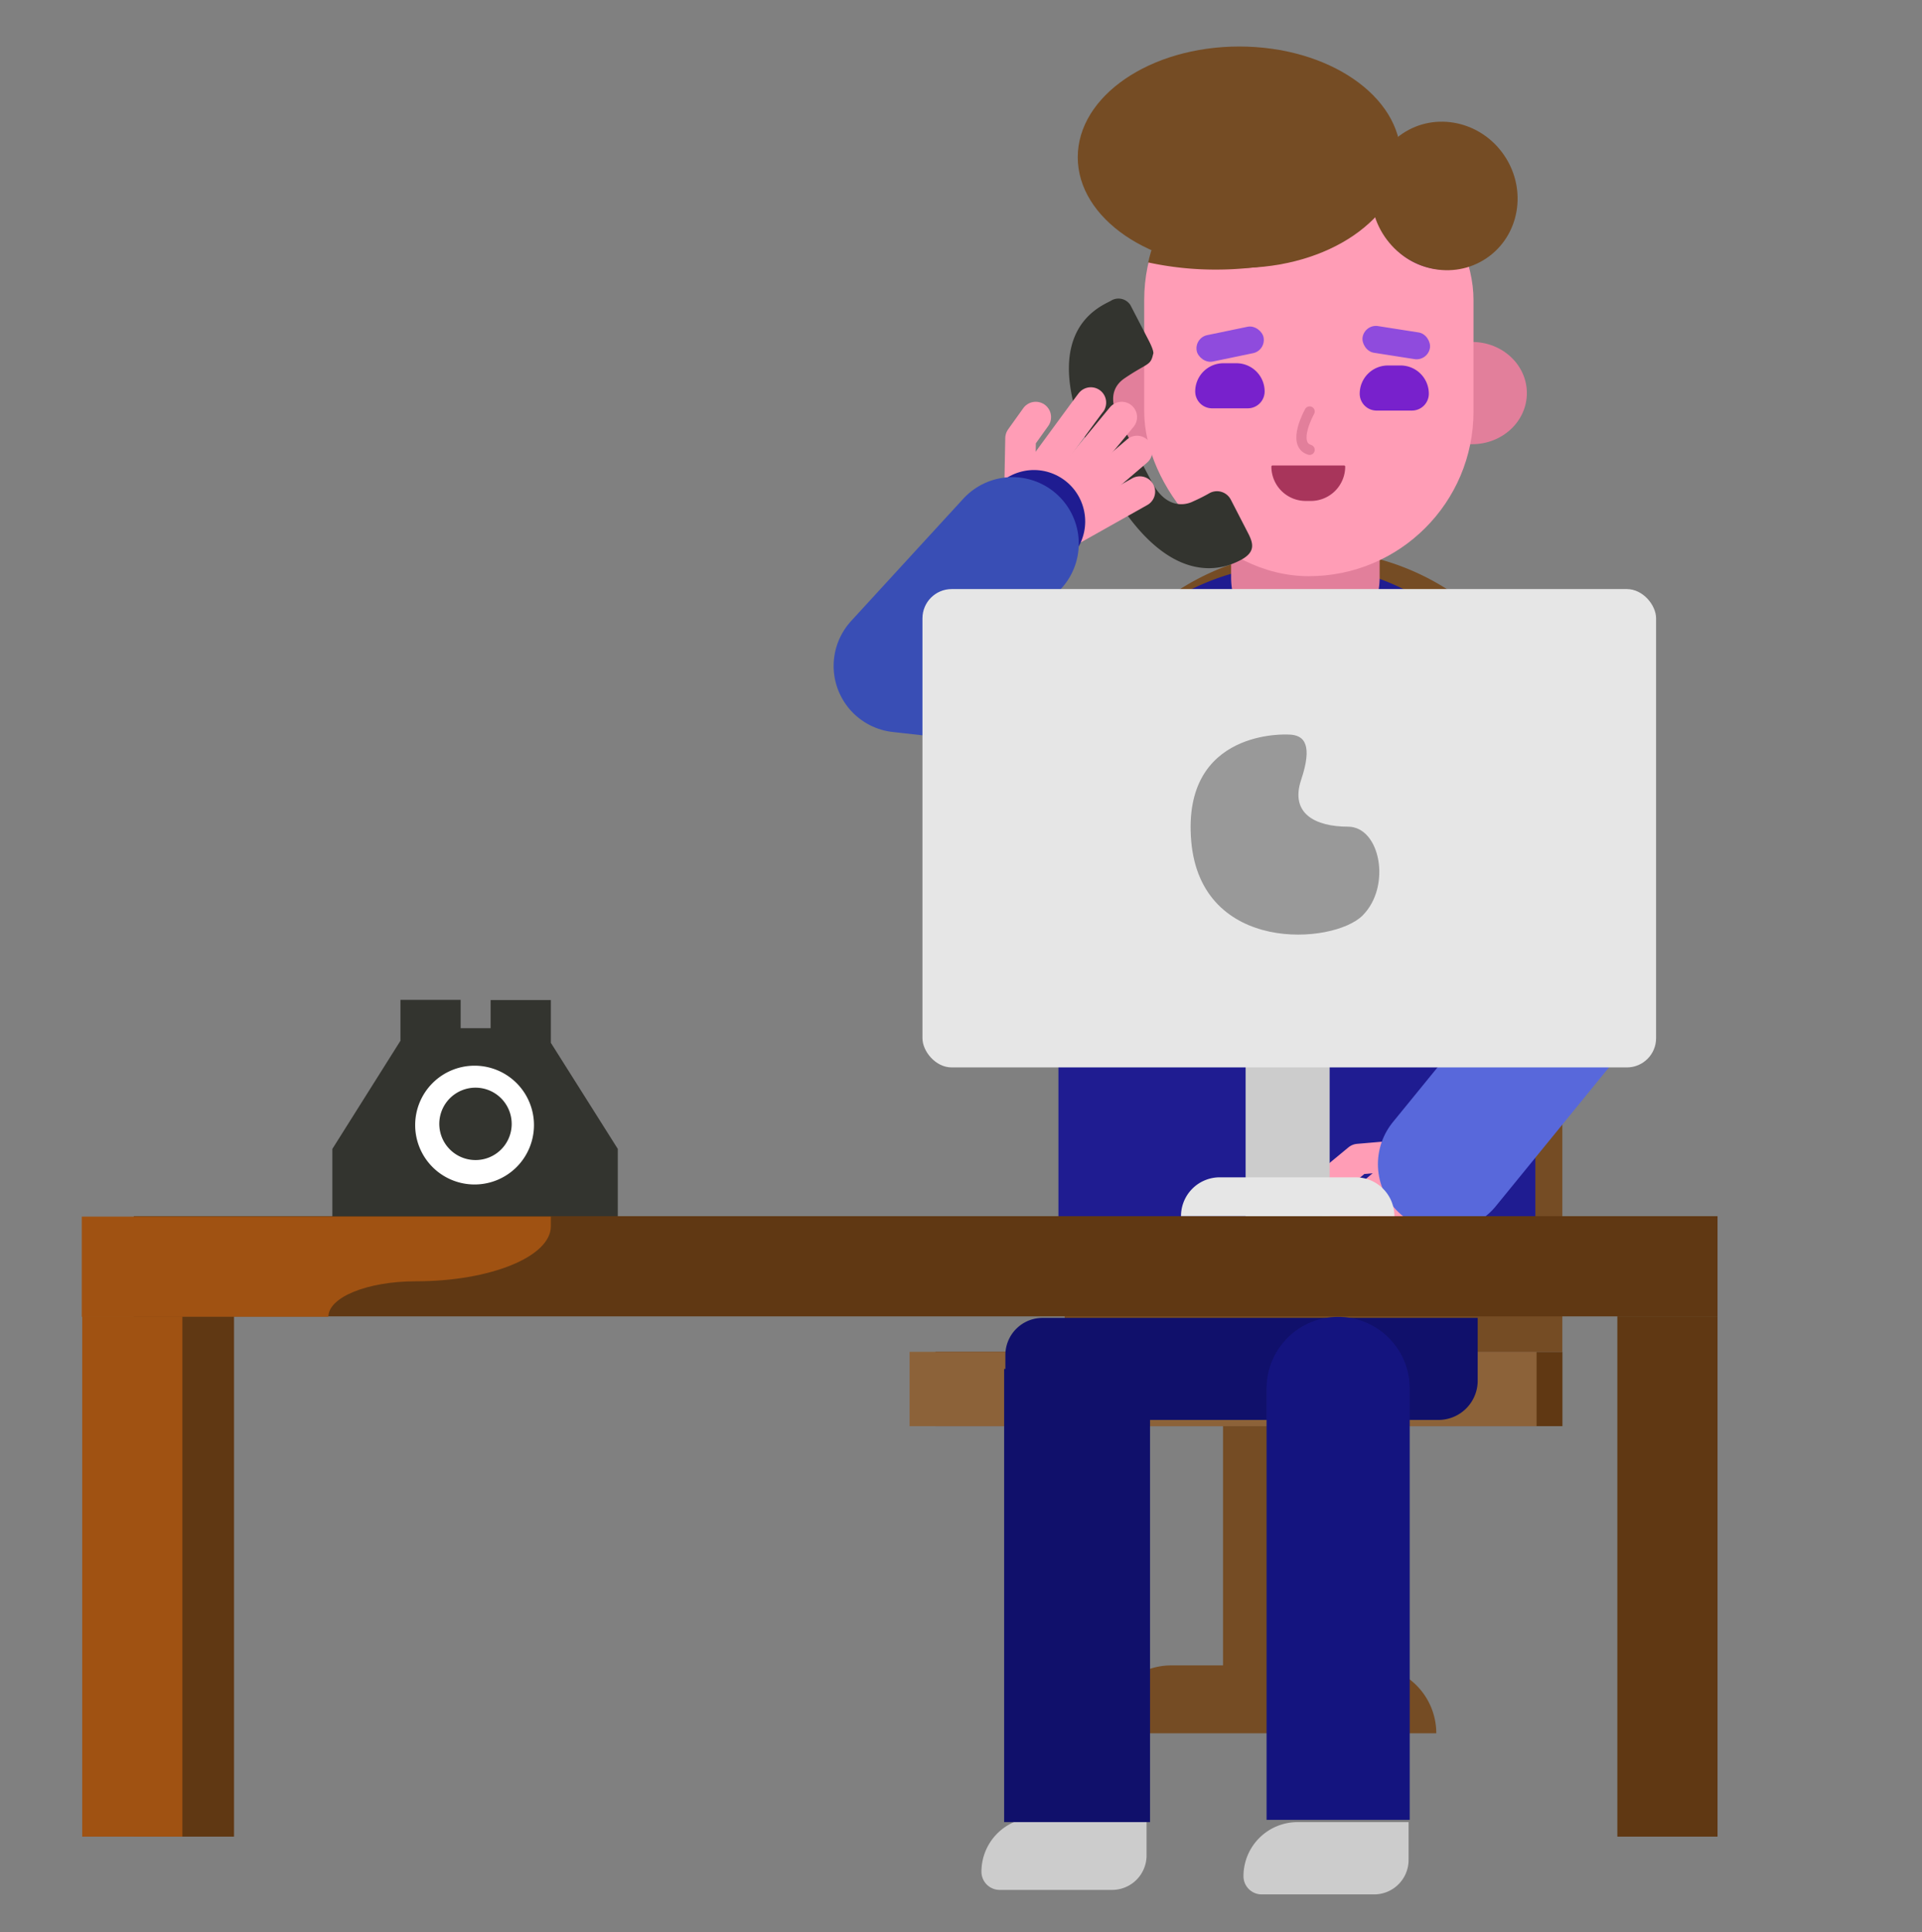 <svg id="Layer_1" data-name="Layer 1" xmlns="http://www.w3.org/2000/svg" viewBox="0 0 188 189"><rect x="0" y="0" width="188" height="189" fill="#808080" stroke="none"/><defs><style>.cls-1{fill:#33342f;}.cls-2{fill:#fff;}.cls-3{fill:#603813;}.cls-4{fill:#a05212;}.cls-5{fill:#754c24;}.cls-6{fill:#8c6239;}.cls-14,.cls-16,.cls-17,.cls-7{fill:none;stroke-linecap:round;}.cls-7{stroke:#ff9db6;stroke-width:3px;}.cls-16,.cls-17,.cls-7{stroke-linejoin:round;}.cls-8{fill:#1f1c91;}.cls-9{fill:#e27f9b;}.cls-10{fill:#ff9db6;}.cls-11{fill:#7821cc;}.cls-12{fill:#8f4bdd;}.cls-13{fill:#a8355b;}.cls-14{stroke:#e27f9b;stroke-miterlimit:10;}.cls-15{fill:#9133a8;}.cls-16{stroke:#5868db;}.cls-16,.cls-17{stroke-width:13px;}.cls-17{stroke:#394eb5;}.cls-18{fill:#ccc;}.cls-19{fill:#e6e6e6;}.cls-20{fill:#999;}.cls-21{fill:#10106b;}.cls-22{fill:#14147f;}</style></defs><title>Artboard 341x</title><polygon class="cls-1" points="32.51 112.38 32.51 118.97 60.43 118.97 60.43 112.38 53.88 102 53.88 97.82 47.99 97.82 47.99 100.57 45.06 100.57 45.06 97.8 39.17 97.8 39.17 101.8 32.51 112.38"/><path class="cls-2" d="M46.43,104.24a5.81,5.81,0,1,0,5.8,5.81A5.81,5.81,0,0,0,46.43,104.24Zm.09,9.23a3.54,3.54,0,1,1,3.53-3.53A3.53,3.53,0,0,1,46.52,113.47Z"/><rect class="cls-3" x="13.09" y="128.75" width="9.8" height="50.9"/><rect class="cls-4" x="8.04" y="128.75" width="9.8" height="50.9"/><rect class="cls-3" x="91.5" y="132.23" width="61.33" height="7.27"/><path class="cls-5" d="M128.48,53.83h0a24.34,24.34,0,0,1,24.34,24.34v54.06a0,0,0,0,1,0,0H104.14a0,0,0,0,1,0,0V78.17a24.34,24.34,0,0,1,24.34-24.34Z"/><rect class="cls-6" x="88.97" y="132.23" width="61.33" height="7.27"/><rect class="cls-5" x="119.63" y="139.5" width="8.85" height="27.19"/><path class="cls-5" d="M114.57,162.9h19.28a6.64,6.64,0,0,1,6.64,6.64v0a0,0,0,0,1,0,0H107.93a0,0,0,0,1,0,0v0A6.64,6.64,0,0,1,114.57,162.9Z"/><polyline class="cls-7" points="99.75 46.97 99.83 42.87 101.31 40.8"/><path class="cls-8" d="M103.54,55.2h46.66a0,0,0,0,1,0,0v45.25a23.42,23.42,0,0,1-23.42,23.42h0a23.23,23.23,0,0,1-23.23-23.23V55.2a0,0,0,0,1,0,0Z" transform="translate(253.73 179.07) rotate(180)"/><path class="cls-9" d="M127.71,52.06h0A7.24,7.24,0,0,1,135,59.3v4.43a0,0,0,0,1,0,0H120.47a0,0,0,0,1,0,0V59.3A7.24,7.24,0,0,1,127.71,52.06Z" transform="translate(255.42 115.78) rotate(180)"/><line class="cls-7" x1="141.97" y1="118.13" x2="138.86" y2="124.66"/><line class="cls-7" x1="139.97" y1="117.83" x2="134.88" y2="124.66"/><line class="cls-7" x1="138.84" y1="116.4" x2="131.46" y2="123.39"/><polyline class="cls-7" points="136.95 113.03 132.86 113.38 130.9 115"/><path class="cls-7" d="M137.07,114.36s-7.36,6.19-7.24,6.12"/><ellipse class="cls-9" cx="112.48" cy="38.45" rx="5.35" ry="5"/><ellipse class="cls-9" cx="144" cy="38.45" rx="5.35" ry="5"/><rect class="cls-10" x="111.93" y="13.25" width="32.21" height="43.12" rx="16.11" transform="translate(256.06 69.61) rotate(-180)"/><path class="cls-11" d="M135.74,35.75H137a2.76,2.76,0,0,1,2.76,2.76v0a1.65,1.65,0,0,1-1.65,1.65h-3.49A1.65,1.65,0,0,1,133,38.51v0A2.76,2.76,0,0,1,135.74,35.75Z"/><path class="cls-11" d="M119.68,35.53h1.26a2.76,2.76,0,0,1,2.76,2.76v0a1.65,1.65,0,0,1-1.65,1.65h-3.49a1.65,1.65,0,0,1-1.65-1.65v0A2.76,2.76,0,0,1,119.68,35.53Z"/><rect class="cls-12" x="133.24" y="32.2" width="6.67" height="2.64" rx="1.32" transform="translate(266.31 87.78) rotate(-171.09)"/><rect class="cls-12" x="116.99" y="32.34" width="6.67" height="2.64" rx="1.32" transform="translate(244.98 42.18) rotate(168.28)"/><path class="cls-13" d="M127.71,45.53h.5a3.36,3.36,0,0,1,3.36,3.36v0a.11.11,0,0,1-.11.11h-7a.11.11,0,0,1-.11-.11v0a3.36,3.36,0,0,1,3.36-3.36Z" transform="translate(255.93 94.53) rotate(-180)"/><path class="cls-14" d="M128.1,40.25s-1.8,3.2,0,3.75"/><path class="cls-5" d="M112.31,25.67A16.08,16.08,0,0,1,128,13.11h.07a16.06,16.06,0,0,1,8.11,2.19,5.28,5.28,0,0,1,.25,1.63c0,5.21-7.83,9.44-17.49,9.44A31,31,0,0,1,112.31,25.67Z"/><path class="cls-15" d="M143.8,25.88a6.66,6.66,0,0,1-9.17-6.18,6.62,6.62,0,0,1,1.62-4.35A16.08,16.08,0,0,1,143.8,25.88Z"/><ellipse class="cls-5" cx="121.22" cy="15.38" rx="15.8" ry="10.83"/><ellipse class="cls-5" cx="141.28" cy="19.17" rx="7.07" ry="7.35" transform="translate(13.45 82.3) rotate(-34.01)"/><polyline class="cls-16" points="142.45 72.96 154.03 98.23 141.28 113.87"/><path class="cls-1" d="M116.69,49.05s-2.31,1.31-4-1.86-3.06-5.9-3.06-5.9-1.9-2.74.36-4.28,2.55-1.21,2.8-2.37c0,0,.19-.14-.44-1.36l-1.78-3.44a1.39,1.39,0,0,0-1.94-.4c-1.31.68-7.65,3.33-1.29,16.07s12.45,10.09,14,9.28,1.23-1.7.7-2.72l-1.64-3.18a1.52,1.52,0,0,0-2.08-.66A16.76,16.76,0,0,1,116.69,49.05Z"/><line class="cls-7" x1="105.18" y1="51.64" x2="111.49" y2="48.09"/><line class="cls-7" x1="104.75" y1="49.66" x2="111.22" y2="44.12"/><line class="cls-7" x1="103.24" y1="48.64" x2="109.72" y2="40.8"/><path class="cls-7" d="M101.1,47s5.67-7.76,5.61-7.63"/><ellipse class="cls-8" cx="101.14" cy="51" rx="5" ry="5.02" transform="translate(-10.38 31.19) rotate(-16.69)"/><polyline class="cls-17" points="115.45 68.19 88.04 65.14 99.02 53.17"/><rect class="cls-3" x="158.2" y="128.75" width="9.8" height="50.9"/><rect class="cls-3" x="85.65" y="46.4" width="9.8" height="154.91" transform="translate(214.4 33.31) rotate(90)"/><path class="cls-4" d="M53.88,119H8v9.8H32.12c0-1.92,3.83-3.47,8.55-3.47h0c7.29,0,13.21-2.41,13.21-5.38Z"/><rect class="cls-18" x="121.84" y="104.1" width="8.22" height="14.86"/><rect class="cls-19" x="90.23" y="57.62" width="71.76" height="46.79" rx="2.86"/><path class="cls-19" d="M119.32,115.16h13.28a3.79,3.79,0,0,1,3.79,3.79v0a0,0,0,0,1,0,0H115.52a0,0,0,0,1,0,0v0A3.79,3.79,0,0,1,119.32,115.16Z"/><path class="cls-20" d="M126,71.85s-10.43-.63-9.48,10.43,13.91,10.12,16.76,7.27,1.73-8.69-1.43-8.69-5.69-1.26-4.58-4.58S127.69,71.85,126,71.85Z"/><path class="cls-18" d="M126.94,178.23h10.84a0,0,0,0,1,0,0v3.7a3.37,3.37,0,0,1-3.37,3.37h-11a1.78,1.78,0,0,1-1.78-1.78v0A5.29,5.29,0,0,1,126.94,178.23Z"/><path class="cls-18" d="M101.31,177.79h10.84a0,0,0,0,1,0,0v3.7a3.37,3.37,0,0,1-3.37,3.37h-11A1.78,1.78,0,0,1,96,183.08v0A5.29,5.29,0,0,1,101.31,177.79Z"/><path class="cls-21" d="M98.34,133.9v-1.43a3.64,3.64,0,0,1,3.71-3.56h42.49v6.22a3.84,3.84,0,0,1-3.92,3.76H112.49v39.34H98.22V133.9Z"/><path class="cls-22" d="M123.86,128.8h14a0,0,0,0,1,0,0V171a7,7,0,0,1-7,7h0a7,7,0,0,1-7-7V128.8a0,0,0,0,1,0,0Z" transform="translate(261.75 306.81) rotate(180)"/></svg>